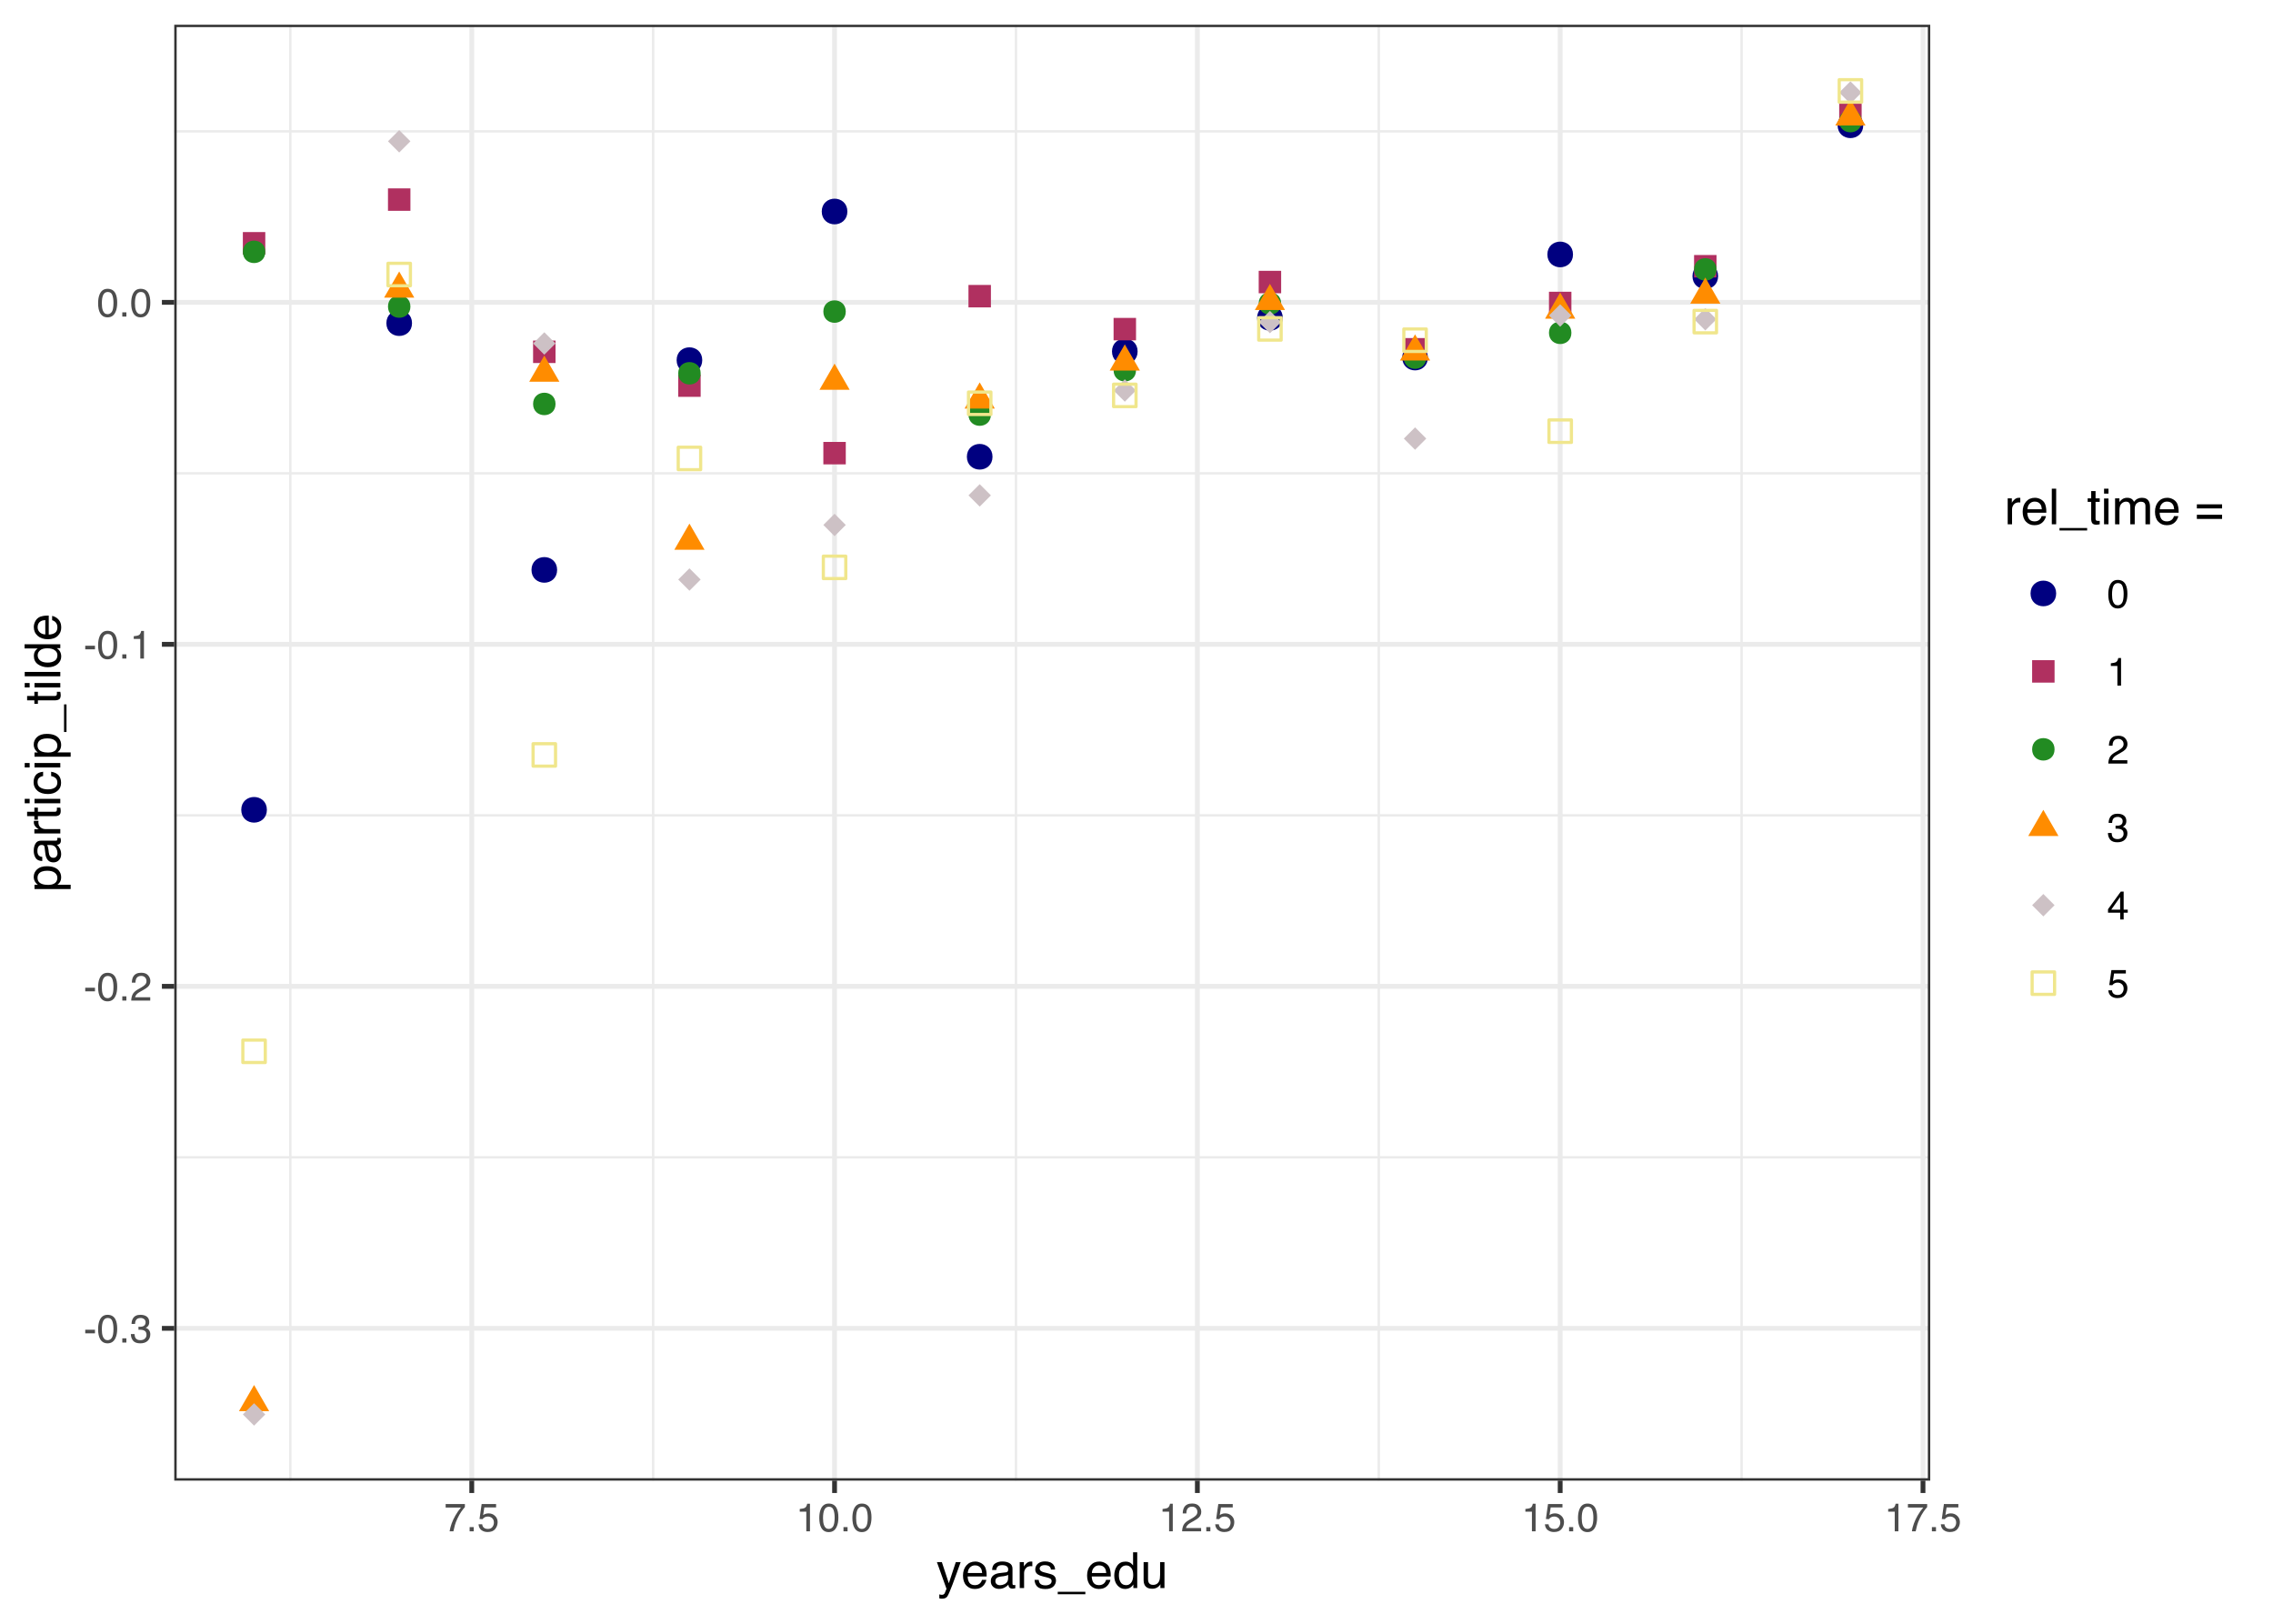<?xml version="1.0" encoding="UTF-8"?>
<svg xmlns="http://www.w3.org/2000/svg" xmlns:xlink="http://www.w3.org/1999/xlink" width="504" height="360" viewBox="0 0 504 360">
<defs>
<g>
<g id="glyph-0-0">
<path d="M 0.359 -2.844 L 2.516 -2.844 L 2.516 -2.047 L 0.359 -2.047 Z M 0.359 -2.844 "/>
</g>
<g id="glyph-0-1">
<path d="M 2.375 -6.156 C 3.176 -6.156 3.754 -5.828 4.109 -5.172 C 4.379 -4.66 4.516 -3.961 4.516 -3.078 C 4.516 -2.242 4.391 -1.555 4.141 -1.016 C 3.785 -0.223 3.195 0.172 2.375 0.172 C 1.633 0.172 1.082 -0.148 0.719 -0.797 C 0.426 -1.328 0.281 -2.047 0.281 -2.953 C 0.281 -3.648 0.367 -4.25 0.547 -4.75 C 0.879 -5.688 1.488 -6.156 2.375 -6.156 Z M 2.375 -0.531 C 2.77 -0.531 3.086 -0.707 3.328 -1.062 C 3.566 -1.426 3.688 -2.086 3.688 -3.047 C 3.688 -3.754 3.598 -4.332 3.422 -4.781 C 3.254 -5.227 2.922 -5.453 2.422 -5.453 C 1.973 -5.453 1.641 -5.238 1.422 -4.812 C 1.211 -4.383 1.109 -3.754 1.109 -2.922 C 1.109 -2.297 1.176 -1.789 1.312 -1.406 C 1.52 -0.82 1.875 -0.531 2.375 -0.531 Z M 2.375 -0.531 "/>
</g>
<g id="glyph-0-2">
<path d="M 0.75 -0.938 L 1.656 -0.938 L 1.656 0 L 0.75 0 Z M 0.75 -0.938 "/>
</g>
<g id="glyph-0-3">
<path d="M 2.281 0.172 C 1.551 0.172 1.02 -0.023 0.688 -0.422 C 0.363 -0.828 0.203 -1.316 0.203 -1.891 L 1.016 -1.891 C 1.047 -1.492 1.117 -1.203 1.234 -1.016 C 1.441 -0.691 1.805 -0.531 2.328 -0.531 C 2.734 -0.531 3.055 -0.641 3.297 -0.859 C 3.547 -1.078 3.672 -1.359 3.672 -1.703 C 3.672 -2.129 3.539 -2.426 3.281 -2.594 C 3.031 -2.758 2.672 -2.844 2.203 -2.844 C 2.148 -2.844 2.098 -2.844 2.047 -2.844 C 1.992 -2.844 1.941 -2.844 1.891 -2.844 L 1.891 -3.516 C 1.973 -3.516 2.039 -3.508 2.094 -3.5 C 2.145 -3.5 2.203 -3.5 2.266 -3.5 C 2.555 -3.5 2.797 -3.547 2.984 -3.641 C 3.305 -3.797 3.469 -4.082 3.469 -4.5 C 3.469 -4.801 3.359 -5.035 3.141 -5.203 C 2.922 -5.367 2.672 -5.453 2.391 -5.453 C 1.867 -5.453 1.508 -5.281 1.312 -4.938 C 1.207 -4.75 1.145 -4.477 1.125 -4.125 L 0.359 -4.125 C 0.359 -4.582 0.453 -4.973 0.641 -5.297 C 0.953 -5.867 1.504 -6.156 2.297 -6.156 C 2.93 -6.156 3.422 -6.016 3.766 -5.734 C 4.109 -5.461 4.281 -5.062 4.281 -4.531 C 4.281 -4.145 4.176 -3.836 3.969 -3.609 C 3.844 -3.461 3.68 -3.348 3.484 -3.266 C 3.805 -3.172 4.055 -3 4.234 -2.75 C 4.422 -2.5 4.516 -2.191 4.516 -1.828 C 4.516 -1.234 4.316 -0.75 3.922 -0.375 C 3.535 -0.008 2.988 0.172 2.281 0.172 Z M 2.281 0.172 "/>
</g>
<g id="glyph-0-4">
<path d="M 0.281 0 C 0.301 -0.531 0.406 -0.988 0.594 -1.375 C 0.789 -1.77 1.164 -2.129 1.719 -2.453 L 2.547 -2.922 C 2.91 -3.141 3.164 -3.328 3.312 -3.484 C 3.551 -3.711 3.672 -3.984 3.672 -4.297 C 3.672 -4.648 3.562 -4.93 3.344 -5.141 C 3.133 -5.359 2.848 -5.469 2.484 -5.469 C 1.961 -5.469 1.598 -5.266 1.391 -4.859 C 1.285 -4.648 1.227 -4.352 1.219 -3.969 L 0.422 -3.969 C 0.43 -4.5 0.531 -4.938 0.719 -5.281 C 1.051 -5.875 1.645 -6.172 2.5 -6.172 C 3.195 -6.172 3.707 -5.977 4.031 -5.594 C 4.363 -5.219 4.531 -4.797 4.531 -4.328 C 4.531 -3.836 4.352 -3.414 4 -3.062 C 3.801 -2.863 3.441 -2.617 2.922 -2.328 L 2.344 -2 C 2.062 -1.844 1.836 -1.695 1.672 -1.562 C 1.391 -1.312 1.211 -1.035 1.141 -0.734 L 4.5 -0.734 L 4.5 0 Z M 0.281 0 "/>
</g>
<g id="glyph-0-5">
<path d="M 0.844 -4.359 L 0.844 -4.953 C 1.395 -5.004 1.781 -5.094 2 -5.219 C 2.227 -5.344 2.395 -5.645 2.5 -6.125 L 3.109 -6.125 L 3.109 0 L 2.297 0 L 2.297 -4.359 Z M 0.844 -4.359 "/>
</g>
<g id="glyph-0-6">
<path d="M 4.594 -6.047 L 4.594 -5.375 C 4.395 -5.176 4.129 -4.836 3.797 -4.359 C 3.473 -3.891 3.188 -3.379 2.938 -2.828 C 2.688 -2.297 2.5 -1.812 2.375 -1.375 C 2.289 -1.082 2.18 -0.625 2.047 0 L 1.203 0 C 1.391 -1.176 1.816 -2.344 2.484 -3.5 C 2.879 -4.188 3.289 -4.773 3.719 -5.266 L 0.328 -5.266 L 0.328 -6.047 Z M 4.594 -6.047 "/>
</g>
<g id="glyph-0-7">
<path d="M 1.094 -1.562 C 1.133 -1.125 1.336 -0.82 1.703 -0.656 C 1.879 -0.57 2.094 -0.531 2.344 -0.531 C 2.801 -0.531 3.141 -0.676 3.359 -0.969 C 3.578 -1.258 3.688 -1.582 3.688 -1.938 C 3.688 -2.363 3.555 -2.691 3.297 -2.922 C 3.035 -3.16 2.719 -3.281 2.344 -3.281 C 2.082 -3.281 1.852 -3.227 1.656 -3.125 C 1.469 -3.02 1.305 -2.879 1.172 -2.703 L 0.5 -2.734 L 0.969 -6.047 L 4.172 -6.047 L 4.172 -5.297 L 1.562 -5.297 L 1.297 -3.594 C 1.43 -3.695 1.566 -3.773 1.703 -3.828 C 1.93 -3.93 2.195 -3.984 2.5 -3.984 C 3.062 -3.984 3.535 -3.801 3.922 -3.438 C 4.316 -3.07 4.516 -2.609 4.516 -2.047 C 4.516 -1.461 4.332 -0.945 3.969 -0.5 C 3.613 -0.062 3.047 0.156 2.266 0.156 C 1.754 0.156 1.305 0.012 0.922 -0.266 C 0.547 -0.547 0.332 -0.977 0.281 -1.562 Z M 1.094 -1.562 "/>
</g>
<g id="glyph-0-8">
<path d="M 2.906 -2.172 L 2.906 -4.969 L 0.938 -2.172 Z M 2.922 0 L 2.922 -1.5 L 0.219 -1.5 L 0.219 -2.266 L 3.047 -6.172 L 3.688 -6.172 L 3.688 -2.172 L 4.594 -2.172 L 4.594 -1.5 L 3.688 -1.5 L 3.688 0 Z M 2.922 0 "/>
</g>
<g id="glyph-1-0">
<path d="M 4.297 -5.75 L 5.375 -5.75 C 5.238 -5.383 4.938 -4.547 4.469 -3.234 C 4.113 -2.242 3.816 -1.438 3.578 -0.812 C 3.023 0.652 2.633 1.551 2.406 1.875 C 2.176 2.195 1.781 2.359 1.219 2.359 C 1.082 2.359 0.977 2.352 0.906 2.344 C 0.832 2.332 0.742 2.312 0.641 2.281 L 0.641 1.406 C 0.805 1.445 0.926 1.473 1 1.484 C 1.07 1.492 1.141 1.5 1.203 1.5 C 1.379 1.5 1.508 1.469 1.594 1.406 C 1.676 1.352 1.75 1.285 1.812 1.203 C 1.82 1.172 1.883 1.02 2 0.75 C 2.113 0.488 2.191 0.297 2.234 0.172 L 0.109 -5.75 L 1.203 -5.75 L 2.75 -1.062 Z M 2.75 -5.891 Z M 2.75 -5.891 "/>
</g>
<g id="glyph-1-1">
<path d="M 3.109 -5.875 C 3.516 -5.875 3.906 -5.781 4.281 -5.594 C 4.664 -5.406 4.961 -5.156 5.172 -4.844 C 5.359 -4.562 5.484 -4.223 5.547 -3.828 C 5.609 -3.566 5.641 -3.145 5.641 -2.562 L 1.422 -2.562 C 1.441 -1.977 1.578 -1.508 1.828 -1.156 C 2.086 -0.812 2.488 -0.641 3.031 -0.641 C 3.539 -0.641 3.945 -0.805 4.25 -1.141 C 4.414 -1.328 4.535 -1.551 4.609 -1.812 L 5.562 -1.812 C 5.531 -1.594 5.441 -1.352 5.297 -1.094 C 5.16 -0.832 5.004 -0.625 4.828 -0.469 C 4.535 -0.176 4.176 0.02 3.75 0.125 C 3.508 0.176 3.242 0.203 2.953 0.203 C 2.234 0.203 1.625 -0.055 1.125 -0.578 C 0.633 -1.098 0.391 -1.828 0.391 -2.766 C 0.391 -3.691 0.641 -4.441 1.141 -5.016 C 1.641 -5.586 2.297 -5.875 3.109 -5.875 Z M 4.641 -3.328 C 4.609 -3.754 4.52 -4.094 4.375 -4.344 C 4.102 -4.801 3.66 -5.031 3.047 -5.031 C 2.598 -5.031 2.223 -4.867 1.922 -4.547 C 1.629 -4.234 1.473 -3.828 1.453 -3.328 Z M 3.016 -5.891 Z M 3.016 -5.891 "/>
</g>
<g id="glyph-1-2">
<path d="M 1.453 -1.531 C 1.453 -1.25 1.551 -1.023 1.75 -0.859 C 1.957 -0.703 2.203 -0.625 2.484 -0.625 C 2.816 -0.625 3.145 -0.703 3.469 -0.859 C 4.008 -1.117 4.281 -1.551 4.281 -2.156 L 4.281 -2.922 C 4.156 -2.848 4 -2.785 3.812 -2.734 C 3.633 -2.691 3.453 -2.656 3.266 -2.625 L 2.688 -2.562 C 2.332 -2.508 2.066 -2.438 1.891 -2.344 C 1.598 -2.164 1.453 -1.895 1.453 -1.531 Z M 3.797 -3.484 C 4.016 -3.516 4.16 -3.609 4.234 -3.766 C 4.273 -3.848 4.297 -3.973 4.297 -4.141 C 4.297 -4.461 4.176 -4.695 3.938 -4.844 C 3.707 -5 3.375 -5.078 2.938 -5.078 C 2.438 -5.078 2.082 -4.941 1.875 -4.672 C 1.75 -4.516 1.672 -4.289 1.641 -4 L 0.734 -4 C 0.754 -4.707 0.984 -5.195 1.422 -5.469 C 1.867 -5.75 2.383 -5.891 2.969 -5.891 C 3.645 -5.891 4.191 -5.758 4.609 -5.5 C 5.035 -5.25 5.25 -4.848 5.25 -4.297 L 5.25 -0.984 C 5.25 -0.891 5.266 -0.812 5.297 -0.75 C 5.336 -0.688 5.426 -0.656 5.562 -0.656 C 5.602 -0.656 5.648 -0.656 5.703 -0.656 C 5.766 -0.664 5.82 -0.676 5.875 -0.688 L 5.875 0.031 C 5.727 0.07 5.613 0.098 5.531 0.109 C 5.457 0.117 5.352 0.125 5.219 0.125 C 4.883 0.125 4.641 0.004 4.484 -0.234 C 4.41 -0.359 4.359 -0.535 4.328 -0.766 C 4.129 -0.504 3.844 -0.281 3.469 -0.094 C 3.102 0.09 2.695 0.188 2.25 0.188 C 1.719 0.188 1.281 0.023 0.938 -0.297 C 0.602 -0.617 0.438 -1.023 0.438 -1.516 C 0.438 -2.047 0.602 -2.457 0.938 -2.75 C 1.27 -3.039 1.707 -3.223 2.25 -3.297 Z M 2.984 -5.891 Z M 2.984 -5.891 "/>
</g>
<g id="glyph-1-3">
<path d="M 0.734 -5.75 L 1.656 -5.75 L 1.656 -4.766 C 1.727 -4.953 1.91 -5.18 2.203 -5.453 C 2.492 -5.734 2.832 -5.875 3.219 -5.875 C 3.238 -5.875 3.27 -5.875 3.312 -5.875 C 3.352 -5.875 3.426 -5.867 3.531 -5.859 L 3.531 -4.828 C 3.477 -4.836 3.426 -4.844 3.375 -4.844 C 3.32 -4.852 3.27 -4.859 3.219 -4.859 C 2.727 -4.859 2.352 -4.703 2.094 -4.391 C 1.832 -4.078 1.703 -3.719 1.703 -3.312 L 1.703 0 L 0.734 0 Z M 0.734 -5.75 "/>
</g>
<g id="glyph-1-4">
<path d="M 1.281 -1.812 C 1.312 -1.488 1.395 -1.238 1.531 -1.062 C 1.77 -0.75 2.191 -0.594 2.797 -0.594 C 3.148 -0.594 3.461 -0.672 3.734 -0.828 C 4.004 -0.984 4.141 -1.223 4.141 -1.547 C 4.141 -1.797 4.031 -1.984 3.812 -2.109 C 3.676 -2.191 3.398 -2.285 2.984 -2.391 L 2.219 -2.578 C 1.727 -2.703 1.367 -2.836 1.141 -2.984 C 0.723 -3.254 0.516 -3.617 0.516 -4.078 C 0.516 -4.617 0.707 -5.055 1.094 -5.391 C 1.488 -5.734 2.02 -5.906 2.688 -5.906 C 3.551 -5.906 4.176 -5.648 4.562 -5.141 C 4.801 -4.816 4.914 -4.469 4.906 -4.094 L 4 -4.094 C 3.977 -4.312 3.898 -4.508 3.766 -4.688 C 3.547 -4.945 3.16 -5.078 2.609 -5.078 C 2.242 -5.078 1.969 -5.004 1.781 -4.859 C 1.594 -4.723 1.5 -4.539 1.5 -4.312 C 1.5 -4.062 1.625 -3.863 1.875 -3.719 C 2.008 -3.625 2.219 -3.539 2.5 -3.469 L 3.141 -3.312 C 3.836 -3.145 4.301 -2.984 4.531 -2.828 C 4.914 -2.578 5.109 -2.191 5.109 -1.672 C 5.109 -1.148 4.91 -0.703 4.516 -0.328 C 4.129 0.035 3.539 0.219 2.75 0.219 C 1.895 0.219 1.285 0.023 0.922 -0.359 C 0.566 -0.754 0.379 -1.238 0.359 -1.812 Z M 2.719 -5.891 Z M 2.719 -5.891 "/>
</g>
<g id="glyph-1-5">
<path d="M 0 1.375 L 0 0.828 L 6.125 0.828 L 6.125 1.375 Z M 0 1.375 "/>
</g>
<g id="glyph-1-6">
<path d="M 1.328 -2.812 C 1.328 -2.195 1.457 -1.68 1.719 -1.266 C 1.977 -0.848 2.395 -0.641 2.969 -0.641 C 3.414 -0.641 3.781 -0.832 4.062 -1.219 C 4.352 -1.602 4.5 -2.156 4.5 -2.875 C 4.5 -3.602 4.348 -4.141 4.047 -4.484 C 3.754 -4.836 3.391 -5.016 2.953 -5.016 C 2.473 -5.016 2.082 -4.828 1.781 -4.453 C 1.477 -4.078 1.328 -3.531 1.328 -2.812 Z M 2.781 -5.859 C 3.219 -5.859 3.586 -5.766 3.891 -5.578 C 4.055 -5.473 4.25 -5.285 4.469 -5.016 L 4.469 -7.922 L 5.391 -7.922 L 5.391 0 L 4.531 0 L 4.531 -0.797 C 4.301 -0.441 4.031 -0.188 3.719 -0.031 C 3.414 0.121 3.066 0.203 2.672 0.203 C 2.023 0.203 1.469 -0.062 1 -0.594 C 0.531 -1.133 0.297 -1.852 0.297 -2.75 C 0.297 -3.594 0.508 -4.32 0.938 -4.938 C 1.363 -5.551 1.977 -5.859 2.781 -5.859 Z M 2.781 -5.859 "/>
</g>
<g id="glyph-1-7">
<path d="M 1.672 -5.75 L 1.672 -1.938 C 1.672 -1.645 1.719 -1.406 1.812 -1.219 C 1.988 -0.875 2.312 -0.703 2.781 -0.703 C 3.445 -0.703 3.906 -1 4.156 -1.594 C 4.281 -1.914 4.344 -2.359 4.344 -2.922 L 4.344 -5.75 L 5.312 -5.75 L 5.312 0 L 4.406 0 L 4.422 -0.844 C 4.297 -0.625 4.141 -0.441 3.953 -0.297 C 3.578 0.004 3.129 0.156 2.609 0.156 C 1.785 0.156 1.223 -0.117 0.922 -0.672 C 0.766 -0.961 0.688 -1.352 0.688 -1.844 L 0.688 -5.75 Z M 3 -5.891 Z M 3 -5.891 "/>
</g>
<g id="glyph-1-8">
<path d="M 0.734 -7.891 L 1.703 -7.891 L 1.703 0 L 0.734 0 Z M 0.734 -7.891 "/>
</g>
<g id="glyph-1-9">
<path d="M 0.906 -7.359 L 1.875 -7.359 L 1.875 -5.75 L 2.797 -5.75 L 2.797 -4.969 L 1.875 -4.969 L 1.875 -1.203 C 1.875 -1.004 1.941 -0.875 2.078 -0.812 C 2.16 -0.77 2.285 -0.75 2.453 -0.75 C 2.504 -0.75 2.555 -0.75 2.609 -0.75 C 2.66 -0.75 2.723 -0.754 2.797 -0.766 L 2.797 0 C 2.68 0.031 2.562 0.051 2.438 0.062 C 2.32 0.082 2.195 0.094 2.062 0.094 C 1.613 0.094 1.305 -0.02 1.141 -0.25 C 0.984 -0.488 0.906 -0.789 0.906 -1.156 L 0.906 -4.969 L 0.125 -4.969 L 0.125 -5.75 L 0.906 -5.75 Z M 0.906 -7.359 "/>
</g>
<g id="glyph-1-10">
<path d="M 0.703 -5.719 L 1.688 -5.719 L 1.688 0 L 0.703 0 Z M 0.703 -7.891 L 1.688 -7.891 L 1.688 -6.797 L 0.703 -6.797 Z M 0.703 -7.891 "/>
</g>
<g id="glyph-1-11">
<path d="M 0.703 -5.75 L 1.672 -5.75 L 1.672 -4.938 C 1.898 -5.219 2.102 -5.422 2.281 -5.547 C 2.602 -5.766 2.969 -5.875 3.375 -5.875 C 3.832 -5.875 4.203 -5.766 4.484 -5.547 C 4.641 -5.41 4.781 -5.219 4.906 -4.969 C 5.125 -5.281 5.379 -5.508 5.672 -5.656 C 5.961 -5.801 6.285 -5.875 6.641 -5.875 C 7.41 -5.875 7.938 -5.598 8.219 -5.047 C 8.375 -4.742 8.453 -4.336 8.453 -3.828 L 8.453 0 L 7.438 0 L 7.438 -4 C 7.438 -4.383 7.344 -4.645 7.156 -4.781 C 6.969 -4.926 6.734 -5 6.453 -5 C 6.078 -5 5.75 -4.867 5.469 -4.609 C 5.195 -4.359 5.062 -3.938 5.062 -3.344 L 5.062 0 L 4.078 0 L 4.078 -3.75 C 4.078 -4.145 4.031 -4.43 3.938 -4.609 C 3.789 -4.879 3.52 -5.016 3.125 -5.016 C 2.758 -5.016 2.426 -4.867 2.125 -4.578 C 1.82 -4.297 1.672 -3.785 1.672 -3.047 L 1.672 0 L 0.703 0 Z M 0.703 -5.75 "/>
</g>
<g id="glyph-1-12">
</g>
<g id="glyph-1-13">
<path d="M 6.094 -4.422 L 6.094 -3.516 L 0.5 -3.516 L 0.5 -4.422 Z M 6.094 -2.109 L 6.094 -1.188 L 0.5 -1.188 L 0.5 -2.109 Z M 6.094 -2.109 "/>
</g>
<g id="glyph-2-0">
<path d="M -0.656 -3.141 C -0.656 -3.586 -0.844 -3.957 -1.219 -4.25 C -1.594 -4.551 -2.156 -4.703 -2.906 -4.703 C -3.363 -4.703 -3.758 -4.641 -4.094 -4.516 C -4.727 -4.266 -5.047 -3.805 -5.047 -3.141 C -5.047 -2.461 -4.711 -2.004 -4.047 -1.766 C -3.68 -1.629 -3.223 -1.562 -2.672 -1.562 C -2.234 -1.562 -1.859 -1.629 -1.547 -1.766 C -0.953 -2.016 -0.656 -2.473 -0.656 -3.141 Z M -5.719 -0.641 L -5.719 -1.578 L -4.969 -1.578 C -5.227 -1.766 -5.426 -1.973 -5.562 -2.203 C -5.781 -2.535 -5.891 -2.922 -5.891 -3.359 C -5.891 -4.004 -5.641 -4.555 -5.141 -5.016 C -4.641 -5.473 -3.926 -5.703 -3 -5.703 C -1.75 -5.703 -0.852 -5.375 -0.312 -4.719 C 0.02 -4.301 0.188 -3.816 0.188 -3.266 C 0.188 -2.828 0.09 -2.461 -0.094 -2.172 C -0.195 -2.004 -0.379 -1.812 -0.641 -1.594 L 2.297 -1.594 L 2.297 -0.641 Z M -5.719 -0.641 "/>
</g>
<g id="glyph-2-1">
<path d="M -1.531 -1.453 C -1.25 -1.453 -1.023 -1.551 -0.859 -1.75 C -0.703 -1.957 -0.625 -2.203 -0.625 -2.484 C -0.625 -2.816 -0.703 -3.145 -0.859 -3.469 C -1.117 -4.008 -1.551 -4.281 -2.156 -4.281 L -2.922 -4.281 C -2.848 -4.156 -2.785 -4 -2.734 -3.812 C -2.691 -3.633 -2.656 -3.453 -2.625 -3.266 L -2.562 -2.688 C -2.508 -2.332 -2.438 -2.066 -2.344 -1.891 C -2.164 -1.598 -1.895 -1.453 -1.531 -1.453 Z M -3.484 -3.797 C -3.516 -4.016 -3.609 -4.16 -3.766 -4.234 C -3.848 -4.273 -3.973 -4.297 -4.141 -4.297 C -4.461 -4.297 -4.695 -4.176 -4.844 -3.938 C -5 -3.707 -5.078 -3.375 -5.078 -2.938 C -5.078 -2.438 -4.941 -2.082 -4.672 -1.875 C -4.516 -1.75 -4.289 -1.672 -4 -1.641 L -4 -0.734 C -4.707 -0.754 -5.195 -0.984 -5.469 -1.422 C -5.75 -1.867 -5.891 -2.383 -5.891 -2.969 C -5.891 -3.645 -5.758 -4.191 -5.5 -4.609 C -5.25 -5.035 -4.848 -5.25 -4.297 -5.25 L -0.984 -5.25 C -0.891 -5.25 -0.812 -5.266 -0.75 -5.297 C -0.688 -5.336 -0.656 -5.426 -0.656 -5.562 C -0.656 -5.602 -0.656 -5.648 -0.656 -5.703 C -0.664 -5.766 -0.676 -5.82 -0.688 -5.875 L 0.031 -5.875 C 0.07 -5.727 0.098 -5.613 0.109 -5.531 C 0.117 -5.457 0.125 -5.352 0.125 -5.219 C 0.125 -4.883 0.004 -4.641 -0.234 -4.484 C -0.359 -4.41 -0.535 -4.359 -0.766 -4.328 C -0.504 -4.129 -0.281 -3.844 -0.094 -3.469 C 0.09 -3.102 0.188 -2.695 0.188 -2.25 C 0.188 -1.719 0.023 -1.281 -0.297 -0.938 C -0.617 -0.602 -1.023 -0.438 -1.516 -0.438 C -2.047 -0.438 -2.457 -0.602 -2.75 -0.938 C -3.039 -1.27 -3.223 -1.707 -3.297 -2.25 Z M -5.891 -2.984 Z M -5.891 -2.984 "/>
</g>
<g id="glyph-2-2">
<path d="M -5.75 -0.734 L -5.75 -1.656 L -4.766 -1.656 C -4.953 -1.727 -5.18 -1.91 -5.453 -2.203 C -5.734 -2.492 -5.875 -2.832 -5.875 -3.219 C -5.875 -3.238 -5.875 -3.27 -5.875 -3.312 C -5.875 -3.352 -5.867 -3.426 -5.859 -3.531 L -4.828 -3.531 C -4.836 -3.477 -4.844 -3.426 -4.844 -3.375 C -4.852 -3.32 -4.859 -3.27 -4.859 -3.219 C -4.859 -2.727 -4.703 -2.352 -4.391 -2.094 C -4.078 -1.832 -3.719 -1.703 -3.312 -1.703 L 0 -1.703 L 0 -0.734 Z M -5.75 -0.734 "/>
</g>
<g id="glyph-2-3">
<path d="M -7.359 -0.906 L -7.359 -1.875 L -5.75 -1.875 L -5.75 -2.797 L -4.969 -2.797 L -4.969 -1.875 L -1.203 -1.875 C -1.004 -1.875 -0.875 -1.941 -0.812 -2.078 C -0.77 -2.16 -0.75 -2.285 -0.75 -2.453 C -0.75 -2.504 -0.75 -2.555 -0.75 -2.609 C -0.75 -2.66 -0.754 -2.723 -0.766 -2.797 L 0 -2.797 C 0.031 -2.68 0.051 -2.562 0.062 -2.438 C 0.082 -2.32 0.094 -2.195 0.094 -2.062 C 0.094 -1.613 -0.02 -1.305 -0.25 -1.141 C -0.488 -0.984 -0.789 -0.906 -1.156 -0.906 L -4.969 -0.906 L -4.969 -0.125 L -5.75 -0.125 L -5.75 -0.906 Z M -7.359 -0.906 "/>
</g>
<g id="glyph-2-4">
<path d="M -5.719 -0.703 L -5.719 -1.688 L 0 -1.688 L 0 -0.703 Z M -7.891 -0.703 L -7.891 -1.688 L -6.797 -1.688 L -6.797 -0.703 Z M -7.891 -0.703 "/>
</g>
<g id="glyph-2-5">
<path d="M -5.922 -2.922 C -5.922 -3.578 -5.758 -4.109 -5.438 -4.516 C -5.125 -4.922 -4.582 -5.164 -3.812 -5.25 L -3.812 -4.297 C -4.164 -4.242 -4.457 -4.113 -4.688 -3.906 C -4.926 -3.707 -5.047 -3.379 -5.047 -2.922 C -5.047 -2.305 -4.75 -1.867 -4.156 -1.609 C -3.758 -1.43 -3.273 -1.344 -2.703 -1.344 C -2.129 -1.344 -1.645 -1.461 -1.25 -1.703 C -0.852 -1.953 -0.656 -2.336 -0.656 -2.859 C -0.656 -3.266 -0.773 -3.582 -1.016 -3.812 C -1.266 -4.051 -1.602 -4.211 -2.031 -4.297 L -2.031 -5.25 C -1.27 -5.133 -0.711 -4.863 -0.359 -4.438 C -0.004 -4.008 0.172 -3.457 0.172 -2.781 C 0.172 -2.031 -0.102 -1.43 -0.656 -0.984 C -1.207 -0.535 -1.895 -0.312 -2.719 -0.312 C -3.727 -0.312 -4.516 -0.555 -5.078 -1.047 C -5.641 -1.535 -5.922 -2.16 -5.922 -2.922 Z M -5.891 -2.781 Z M -5.891 -2.781 "/>
</g>
<g id="glyph-2-6">
<path d="M 1.375 0 L 0.828 0 L 0.828 -6.125 L 1.375 -6.125 Z M 1.375 0 "/>
</g>
<g id="glyph-2-7">
<path d="M -7.891 -0.734 L -7.891 -1.703 L 0 -1.703 L 0 -0.734 Z M -7.891 -0.734 "/>
</g>
<g id="glyph-2-8">
<path d="M -2.812 -1.328 C -2.195 -1.328 -1.68 -1.457 -1.266 -1.719 C -0.848 -1.977 -0.641 -2.395 -0.641 -2.969 C -0.641 -3.414 -0.832 -3.781 -1.219 -4.062 C -1.602 -4.352 -2.156 -4.5 -2.875 -4.5 C -3.602 -4.5 -4.141 -4.348 -4.484 -4.047 C -4.836 -3.754 -5.016 -3.391 -5.016 -2.953 C -5.016 -2.473 -4.828 -2.082 -4.453 -1.781 C -4.078 -1.477 -3.531 -1.328 -2.812 -1.328 Z M -5.859 -2.781 C -5.859 -3.219 -5.766 -3.586 -5.578 -3.891 C -5.473 -4.055 -5.285 -4.25 -5.016 -4.469 L -7.922 -4.469 L -7.922 -5.391 L 0 -5.391 L 0 -4.531 L -0.797 -4.531 C -0.441 -4.301 -0.188 -4.031 -0.031 -3.719 C 0.121 -3.414 0.203 -3.066 0.203 -2.672 C 0.203 -2.023 -0.062 -1.469 -0.594 -1 C -1.133 -0.531 -1.852 -0.297 -2.75 -0.297 C -3.594 -0.297 -4.32 -0.508 -4.938 -0.938 C -5.551 -1.363 -5.859 -1.977 -5.859 -2.781 Z M -5.859 -2.781 "/>
</g>
<g id="glyph-2-9">
<path d="M -5.875 -3.109 C -5.875 -3.516 -5.781 -3.906 -5.594 -4.281 C -5.406 -4.664 -5.156 -4.961 -4.844 -5.172 C -4.562 -5.359 -4.223 -5.484 -3.828 -5.547 C -3.566 -5.609 -3.145 -5.641 -2.562 -5.641 L -2.562 -1.422 C -1.977 -1.441 -1.508 -1.578 -1.156 -1.828 C -0.812 -2.086 -0.641 -2.488 -0.641 -3.031 C -0.641 -3.539 -0.805 -3.945 -1.141 -4.25 C -1.328 -4.414 -1.551 -4.535 -1.812 -4.609 L -1.812 -5.562 C -1.594 -5.531 -1.352 -5.441 -1.094 -5.297 C -0.832 -5.16 -0.625 -5.004 -0.469 -4.828 C -0.176 -4.535 0.02 -4.176 0.125 -3.75 C 0.176 -3.508 0.203 -3.242 0.203 -2.953 C 0.203 -2.234 -0.055 -1.625 -0.578 -1.125 C -1.098 -0.633 -1.828 -0.391 -2.766 -0.391 C -3.691 -0.391 -4.441 -0.641 -5.016 -1.141 C -5.586 -1.641 -5.875 -2.297 -5.875 -3.109 Z M -3.328 -4.641 C -3.754 -4.609 -4.094 -4.52 -4.344 -4.375 C -4.801 -4.102 -5.031 -3.66 -5.031 -3.047 C -5.031 -2.598 -4.867 -2.223 -4.547 -1.922 C -4.234 -1.629 -3.828 -1.473 -3.328 -1.453 Z M -5.891 -3.016 Z M -5.891 -3.016 "/>
</g>
</g>
<clipPath id="clip-0">
<path clip-rule="nonzero" d="M 38.637 5.48 L 428 5.48 L 428 328.27 L 38.637 328.27 Z M 38.637 5.48 "/>
</clipPath>
<clipPath id="clip-1">
<path clip-rule="nonzero" d="M 38.637 256 L 428 256 L 428 257 L 38.637 257 Z M 38.637 256 "/>
</clipPath>
<clipPath id="clip-2">
<path clip-rule="nonzero" d="M 38.637 180 L 428 180 L 428 182 L 38.637 182 Z M 38.637 180 "/>
</clipPath>
<clipPath id="clip-3">
<path clip-rule="nonzero" d="M 38.637 104 L 428 104 L 428 106 L 38.637 106 Z M 38.637 104 "/>
</clipPath>
<clipPath id="clip-4">
<path clip-rule="nonzero" d="M 38.637 28 L 428 28 L 428 30 L 38.637 30 Z M 38.637 28 "/>
</clipPath>
<clipPath id="clip-5">
<path clip-rule="nonzero" d="M 64 5.48 L 65 5.48 L 65 328.27 L 64 328.27 Z M 64 5.48 "/>
</clipPath>
<clipPath id="clip-6">
<path clip-rule="nonzero" d="M 144 5.48 L 146 5.48 L 146 328.27 L 144 328.27 Z M 144 5.48 "/>
</clipPath>
<clipPath id="clip-7">
<path clip-rule="nonzero" d="M 225 5.48 L 226 5.48 L 226 328.27 L 225 328.27 Z M 225 5.48 "/>
</clipPath>
<clipPath id="clip-8">
<path clip-rule="nonzero" d="M 305 5.48 L 306 5.48 L 306 328.27 L 305 328.27 Z M 305 5.48 "/>
</clipPath>
<clipPath id="clip-9">
<path clip-rule="nonzero" d="M 385 5.48 L 387 5.48 L 387 328.27 L 385 328.27 Z M 385 5.48 "/>
</clipPath>
<clipPath id="clip-10">
<path clip-rule="nonzero" d="M 38.637 293 L 428 293 L 428 296 L 38.637 296 Z M 38.637 293 "/>
</clipPath>
<clipPath id="clip-11">
<path clip-rule="nonzero" d="M 38.637 218 L 428 218 L 428 220 L 38.637 220 Z M 38.637 218 "/>
</clipPath>
<clipPath id="clip-12">
<path clip-rule="nonzero" d="M 38.637 142 L 428 142 L 428 144 L 38.637 144 Z M 38.637 142 "/>
</clipPath>
<clipPath id="clip-13">
<path clip-rule="nonzero" d="M 38.637 66 L 428 66 L 428 68 L 38.637 68 Z M 38.637 66 "/>
</clipPath>
<clipPath id="clip-14">
<path clip-rule="nonzero" d="M 104 5.48 L 106 5.48 L 106 328.27 L 104 328.27 Z M 104 5.48 "/>
</clipPath>
<clipPath id="clip-15">
<path clip-rule="nonzero" d="M 184 5.48 L 186 5.48 L 186 328.27 L 184 328.27 Z M 184 5.48 "/>
</clipPath>
<clipPath id="clip-16">
<path clip-rule="nonzero" d="M 264 5.48 L 267 5.48 L 267 328.27 L 264 328.27 Z M 264 5.48 "/>
</clipPath>
<clipPath id="clip-17">
<path clip-rule="nonzero" d="M 345 5.48 L 347 5.48 L 347 328.27 L 345 328.27 Z M 345 5.48 "/>
</clipPath>
<clipPath id="clip-18">
<path clip-rule="nonzero" d="M 425 5.48 L 427 5.48 L 427 328.27 L 425 328.27 Z M 425 5.48 "/>
</clipPath>
<clipPath id="clip-19">
<path clip-rule="nonzero" d="M 38.637 5.48 L 428 5.48 L 428 328.27 L 38.637 328.27 Z M 38.637 5.48 "/>
</clipPath>
</defs>
<rect x="-50.4" y="-36" width="604.8" height="432" fill="rgb(100%, 100%, 100%)" fill-opacity="1"/>
<rect x="-50.4" y="-36" width="604.8" height="432" fill="rgb(100%, 100%, 100%)" fill-opacity="1"/>
<path fill="none" stroke-width="1.067" stroke-linecap="round" stroke-linejoin="round" stroke="rgb(100%, 100%, 100%)" stroke-opacity="1" stroke-miterlimit="10" d="M 0 360 L 504 360 L 504 0 L 0 0 Z M 0 360 "/>
<g clip-path="url(#clip-0)">
<path fill-rule="nonzero" fill="rgb(100%, 100%, 100%)" fill-opacity="1" d="M 38.637 328.266 L 428 328.266 L 428 5.477 L 38.637 5.477 Z M 38.637 328.266 "/>
</g>
<g clip-path="url(#clip-1)">
<path fill="none" stroke-width="0.533" stroke-linecap="butt" stroke-linejoin="round" stroke="rgb(92.157%, 92.157%, 92.157%)" stroke-opacity="1" stroke-miterlimit="10" d="M 38.637 256.59 L 428 256.59 "/>
</g>
<g clip-path="url(#clip-2)">
<path fill="none" stroke-width="0.533" stroke-linecap="butt" stroke-linejoin="round" stroke="rgb(92.157%, 92.157%, 92.157%)" stroke-opacity="1" stroke-miterlimit="10" d="M 38.637 180.766 L 428 180.766 "/>
</g>
<g clip-path="url(#clip-3)">
<path fill="none" stroke-width="0.533" stroke-linecap="butt" stroke-linejoin="round" stroke="rgb(92.157%, 92.157%, 92.157%)" stroke-opacity="1" stroke-miterlimit="10" d="M 38.637 104.945 L 428 104.945 "/>
</g>
<g clip-path="url(#clip-4)">
<path fill="none" stroke-width="0.533" stroke-linecap="butt" stroke-linejoin="round" stroke="rgb(92.157%, 92.157%, 92.157%)" stroke-opacity="1" stroke-miterlimit="10" d="M 38.637 29.121 L 428 29.121 "/>
</g>
<g clip-path="url(#clip-5)">
<path fill="none" stroke-width="0.533" stroke-linecap="butt" stroke-linejoin="round" stroke="rgb(92.157%, 92.157%, 92.157%)" stroke-opacity="1" stroke-miterlimit="10" d="M 64.379 328.266 L 64.379 5.48 "/>
</g>
<g clip-path="url(#clip-6)">
<path fill="none" stroke-width="0.533" stroke-linecap="butt" stroke-linejoin="round" stroke="rgb(92.157%, 92.157%, 92.157%)" stroke-opacity="1" stroke-miterlimit="10" d="M 144.828 328.266 L 144.828 5.48 "/>
</g>
<g clip-path="url(#clip-7)">
<path fill="none" stroke-width="0.533" stroke-linecap="butt" stroke-linejoin="round" stroke="rgb(92.157%, 92.157%, 92.157%)" stroke-opacity="1" stroke-miterlimit="10" d="M 225.273 328.266 L 225.273 5.48 "/>
</g>
<g clip-path="url(#clip-8)">
<path fill="none" stroke-width="0.533" stroke-linecap="butt" stroke-linejoin="round" stroke="rgb(92.157%, 92.157%, 92.157%)" stroke-opacity="1" stroke-miterlimit="10" d="M 305.719 328.266 L 305.719 5.48 "/>
</g>
<g clip-path="url(#clip-9)">
<path fill="none" stroke-width="0.533" stroke-linecap="butt" stroke-linejoin="round" stroke="rgb(92.157%, 92.157%, 92.157%)" stroke-opacity="1" stroke-miterlimit="10" d="M 386.168 328.266 L 386.168 5.48 "/>
</g>
<g clip-path="url(#clip-10)">
<path fill="none" stroke-width="1.067" stroke-linecap="butt" stroke-linejoin="round" stroke="rgb(92.157%, 92.157%, 92.157%)" stroke-opacity="1" stroke-miterlimit="10" d="M 38.637 294.504 L 428 294.504 "/>
</g>
<g clip-path="url(#clip-11)">
<path fill="none" stroke-width="1.067" stroke-linecap="butt" stroke-linejoin="round" stroke="rgb(92.157%, 92.157%, 92.157%)" stroke-opacity="1" stroke-miterlimit="10" d="M 38.637 218.68 L 428 218.68 "/>
</g>
<g clip-path="url(#clip-12)">
<path fill="none" stroke-width="1.067" stroke-linecap="butt" stroke-linejoin="round" stroke="rgb(92.157%, 92.157%, 92.157%)" stroke-opacity="1" stroke-miterlimit="10" d="M 38.637 142.855 L 428 142.855 "/>
</g>
<g clip-path="url(#clip-13)">
<path fill="none" stroke-width="1.067" stroke-linecap="butt" stroke-linejoin="round" stroke="rgb(92.157%, 92.157%, 92.157%)" stroke-opacity="1" stroke-miterlimit="10" d="M 38.637 67.031 L 428 67.031 "/>
</g>
<g clip-path="url(#clip-14)">
<path fill="none" stroke-width="1.067" stroke-linecap="butt" stroke-linejoin="round" stroke="rgb(92.157%, 92.157%, 92.157%)" stroke-opacity="1" stroke-miterlimit="10" d="M 104.605 328.266 L 104.605 5.48 "/>
</g>
<g clip-path="url(#clip-15)">
<path fill="none" stroke-width="1.067" stroke-linecap="butt" stroke-linejoin="round" stroke="rgb(92.157%, 92.157%, 92.157%)" stroke-opacity="1" stroke-miterlimit="10" d="M 185.051 328.266 L 185.051 5.48 "/>
</g>
<g clip-path="url(#clip-16)">
<path fill="none" stroke-width="1.067" stroke-linecap="butt" stroke-linejoin="round" stroke="rgb(92.157%, 92.157%, 92.157%)" stroke-opacity="1" stroke-miterlimit="10" d="M 265.496 328.266 L 265.496 5.48 "/>
</g>
<g clip-path="url(#clip-17)">
<path fill="none" stroke-width="1.067" stroke-linecap="butt" stroke-linejoin="round" stroke="rgb(92.157%, 92.157%, 92.157%)" stroke-opacity="1" stroke-miterlimit="10" d="M 345.945 328.266 L 345.945 5.48 "/>
</g>
<g clip-path="url(#clip-18)">
<path fill="none" stroke-width="1.067" stroke-linecap="butt" stroke-linejoin="round" stroke="rgb(92.157%, 92.157%, 92.157%)" stroke-opacity="1" stroke-miterlimit="10" d="M 426.391 328.266 L 426.391 5.48 "/>
</g>
<path fill-rule="nonzero" fill="rgb(0%, 0%, 50.196%)" fill-opacity="1" stroke-width="0.709" stroke-linecap="round" stroke-linejoin="round" stroke="rgb(0%, 0%, 50.196%)" stroke-opacity="1" stroke-miterlimit="10" d="M 58.824 179.543 C 58.824 182.859 53.848 182.859 53.848 179.543 C 53.848 176.227 58.824 176.227 58.824 179.543 "/>
<path fill-rule="nonzero" fill="rgb(0%, 0%, 50.196%)" fill-opacity="1" stroke-width="0.709" stroke-linecap="round" stroke-linejoin="round" stroke="rgb(0%, 0%, 50.196%)" stroke-opacity="1" stroke-miterlimit="10" d="M 91.004 71.641 C 91.004 74.961 86.027 74.961 86.027 71.641 C 86.027 68.324 91.004 68.324 91.004 71.641 "/>
<path fill-rule="nonzero" fill="rgb(0%, 0%, 50.196%)" fill-opacity="1" stroke-width="0.709" stroke-linecap="round" stroke-linejoin="round" stroke="rgb(0%, 0%, 50.196%)" stroke-opacity="1" stroke-miterlimit="10" d="M 123.18 126.352 C 123.18 129.668 118.203 129.668 118.203 126.352 C 118.203 123.035 123.18 123.035 123.18 126.352 "/>
<path fill-rule="nonzero" fill="rgb(0%, 0%, 50.196%)" fill-opacity="1" stroke-width="0.709" stroke-linecap="round" stroke-linejoin="round" stroke="rgb(0%, 0%, 50.196%)" stroke-opacity="1" stroke-miterlimit="10" d="M 155.359 79.848 C 155.359 83.164 150.383 83.164 150.383 79.848 C 150.383 76.531 155.359 76.531 155.359 79.848 "/>
<path fill-rule="nonzero" fill="rgb(0%, 0%, 50.196%)" fill-opacity="1" stroke-width="0.709" stroke-linecap="round" stroke-linejoin="round" stroke="rgb(0%, 0%, 50.196%)" stroke-opacity="1" stroke-miterlimit="10" d="M 187.539 46.895 C 187.539 50.211 182.562 50.211 182.562 46.895 C 182.562 43.574 187.539 43.574 187.539 46.895 "/>
<path fill-rule="nonzero" fill="rgb(0%, 0%, 50.196%)" fill-opacity="1" stroke-width="0.709" stroke-linecap="round" stroke-linejoin="round" stroke="rgb(0%, 0%, 50.196%)" stroke-opacity="1" stroke-miterlimit="10" d="M 219.719 101.266 C 219.719 104.586 214.742 104.586 214.742 101.266 C 214.742 97.949 219.719 97.949 219.719 101.266 "/>
<path fill-rule="nonzero" fill="rgb(0%, 0%, 50.196%)" fill-opacity="1" stroke-width="0.709" stroke-linecap="round" stroke-linejoin="round" stroke="rgb(0%, 0%, 50.196%)" stroke-opacity="1" stroke-miterlimit="10" d="M 251.895 77.918 C 251.895 81.238 246.918 81.238 246.918 77.918 C 246.918 74.602 251.895 74.602 251.895 77.918 "/>
<path fill-rule="nonzero" fill="rgb(0%, 0%, 50.196%)" fill-opacity="1" stroke-width="0.709" stroke-linecap="round" stroke-linejoin="round" stroke="rgb(0%, 0%, 50.196%)" stroke-opacity="1" stroke-miterlimit="10" d="M 284.074 70.469 C 284.074 73.785 279.098 73.785 279.098 70.469 C 279.098 67.148 284.074 67.148 284.074 70.469 "/>
<path fill-rule="nonzero" fill="rgb(0%, 0%, 50.196%)" fill-opacity="1" stroke-width="0.709" stroke-linecap="round" stroke-linejoin="round" stroke="rgb(0%, 0%, 50.196%)" stroke-opacity="1" stroke-miterlimit="10" d="M 316.254 79.273 C 316.254 82.59 311.277 82.59 311.277 79.273 C 311.277 75.957 316.254 75.957 316.254 79.273 "/>
<path fill-rule="nonzero" fill="rgb(0%, 0%, 50.196%)" fill-opacity="1" stroke-width="0.709" stroke-linecap="round" stroke-linejoin="round" stroke="rgb(0%, 0%, 50.196%)" stroke-opacity="1" stroke-miterlimit="10" d="M 348.434 56.414 C 348.434 59.734 343.457 59.734 343.457 56.414 C 343.457 53.098 348.434 53.098 348.434 56.414 "/>
<path fill-rule="nonzero" fill="rgb(0%, 0%, 50.196%)" fill-opacity="1" stroke-width="0.709" stroke-linecap="round" stroke-linejoin="round" stroke="rgb(0%, 0%, 50.196%)" stroke-opacity="1" stroke-miterlimit="10" d="M 380.609 61.234 C 380.609 64.551 375.633 64.551 375.633 61.234 C 375.633 57.914 380.609 57.914 380.609 61.234 "/>
<path fill-rule="nonzero" fill="rgb(0%, 0%, 50.196%)" fill-opacity="1" stroke-width="0.709" stroke-linecap="round" stroke-linejoin="round" stroke="rgb(0%, 0%, 50.196%)" stroke-opacity="1" stroke-miterlimit="10" d="M 412.789 27.777 C 412.789 31.094 407.812 31.094 407.812 27.777 C 407.812 24.457 412.789 24.457 412.789 27.777 "/>
<path fill-rule="nonzero" fill="rgb(69.02%, 18.824%, 37.647%)" fill-opacity="1" d="M 53.848 56.43 L 58.824 56.43 L 58.824 51.453 L 53.848 51.453 Z M 53.848 56.43 "/>
<path fill-rule="nonzero" fill="rgb(69.02%, 18.824%, 37.647%)" fill-opacity="1" d="M 86.027 46.742 L 91.004 46.742 L 91.004 41.766 L 86.027 41.766 Z M 86.027 46.742 "/>
<path fill-rule="nonzero" fill="rgb(69.02%, 18.824%, 37.647%)" fill-opacity="1" d="M 118.203 80.488 L 123.18 80.488 L 123.18 75.512 L 118.203 75.512 Z M 118.203 80.488 "/>
<path fill-rule="nonzero" fill="rgb(69.02%, 18.824%, 37.647%)" fill-opacity="1" d="M 150.383 87.984 L 155.359 87.984 L 155.359 83.008 L 150.383 83.008 Z M 150.383 87.984 "/>
<path fill-rule="nonzero" fill="rgb(69.02%, 18.824%, 37.647%)" fill-opacity="1" d="M 182.562 102.957 L 187.539 102.957 L 187.539 97.98 L 182.562 97.98 Z M 182.562 102.957 "/>
<path fill-rule="nonzero" fill="rgb(69.02%, 18.824%, 37.647%)" fill-opacity="1" d="M 214.742 68.152 L 219.719 68.152 L 219.719 63.176 L 214.742 63.176 Z M 214.742 68.152 "/>
<path fill-rule="nonzero" fill="rgb(69.02%, 18.824%, 37.647%)" fill-opacity="1" d="M 246.918 75.461 L 251.895 75.461 L 251.895 70.484 L 246.918 70.484 Z M 246.918 75.461 "/>
<path fill-rule="nonzero" fill="rgb(69.02%, 18.824%, 37.647%)" fill-opacity="1" d="M 279.098 65.02 L 284.074 65.02 L 284.074 60.043 L 279.098 60.043 Z M 279.098 65.02 "/>
<path fill-rule="nonzero" fill="rgb(69.02%, 18.824%, 37.647%)" fill-opacity="1" d="M 311.277 79.93 L 316.254 79.93 L 316.254 74.953 L 311.277 74.953 Z M 311.277 79.93 "/>
<path fill-rule="nonzero" fill="rgb(69.02%, 18.824%, 37.647%)" fill-opacity="1" d="M 343.457 69.66 L 348.434 69.66 L 348.434 64.684 L 343.457 64.684 Z M 343.457 69.66 "/>
<path fill-rule="nonzero" fill="rgb(69.02%, 18.824%, 37.647%)" fill-opacity="1" d="M 375.633 61.516 L 380.609 61.516 L 380.609 56.539 L 375.633 56.539 Z M 375.633 61.516 "/>
<path fill-rule="nonzero" fill="rgb(69.02%, 18.824%, 37.647%)" fill-opacity="1" d="M 407.812 27.973 L 412.789 27.973 L 412.789 22.996 L 407.812 22.996 Z M 407.812 27.973 "/>
<path fill-rule="nonzero" fill="rgb(13.333%, 54.51%, 13.333%)" fill-opacity="1" d="M 58.824 55.836 C 58.824 59.156 53.848 59.156 53.848 55.836 C 53.848 52.52 58.824 52.52 58.824 55.836 "/>
<path fill-rule="nonzero" fill="rgb(13.333%, 54.51%, 13.333%)" fill-opacity="1" d="M 91.004 67.969 C 91.004 71.285 86.027 71.285 86.027 67.969 C 86.027 64.652 91.004 64.652 91.004 67.969 "/>
<path fill-rule="nonzero" fill="rgb(13.333%, 54.51%, 13.333%)" fill-opacity="1" d="M 123.18 89.559 C 123.18 92.875 118.203 92.875 118.203 89.559 C 118.203 86.238 123.18 86.238 123.18 89.559 "/>
<path fill-rule="nonzero" fill="rgb(13.333%, 54.51%, 13.333%)" fill-opacity="1" d="M 155.359 82.762 C 155.359 86.082 150.383 86.082 150.383 82.762 C 150.383 79.445 155.359 79.445 155.359 82.762 "/>
<path fill-rule="nonzero" fill="rgb(13.333%, 54.51%, 13.333%)" fill-opacity="1" d="M 187.539 69.082 C 187.539 72.398 182.562 72.398 182.562 69.082 C 182.562 65.762 187.539 65.762 187.539 69.082 "/>
<path fill-rule="nonzero" fill="rgb(13.333%, 54.51%, 13.333%)" fill-opacity="1" d="M 219.719 91.926 C 219.719 95.242 214.742 95.242 214.742 91.926 C 214.742 88.609 219.719 88.609 219.719 91.926 "/>
<path fill-rule="nonzero" fill="rgb(13.333%, 54.51%, 13.333%)" fill-opacity="1" d="M 251.895 82.09 C 251.895 85.406 246.918 85.406 246.918 82.09 C 246.918 78.77 251.895 78.77 251.895 82.09 "/>
<path fill-rule="nonzero" fill="rgb(13.333%, 54.51%, 13.333%)" fill-opacity="1" d="M 284.074 67.285 C 284.074 70.605 279.098 70.605 279.098 67.285 C 279.098 63.969 284.074 63.969 284.074 67.285 "/>
<path fill-rule="nonzero" fill="rgb(13.333%, 54.51%, 13.333%)" fill-opacity="1" d="M 316.254 79.293 C 316.254 82.609 311.277 82.609 311.277 79.293 C 311.277 75.977 316.254 75.977 316.254 79.293 "/>
<path fill-rule="nonzero" fill="rgb(13.333%, 54.51%, 13.333%)" fill-opacity="1" d="M 348.434 73.789 C 348.434 77.109 343.457 77.109 343.457 73.789 C 343.457 70.473 348.434 70.473 348.434 73.789 "/>
<path fill-rule="nonzero" fill="rgb(13.333%, 54.51%, 13.333%)" fill-opacity="1" d="M 380.609 59.73 C 380.609 63.047 375.633 63.047 375.633 59.73 C 375.633 56.414 380.609 56.414 380.609 59.73 "/>
<path fill-rule="nonzero" fill="rgb(13.333%, 54.51%, 13.333%)" fill-opacity="1" d="M 412.789 26.852 C 412.789 30.172 407.812 30.172 407.812 26.852 C 407.812 23.535 412.789 23.535 412.789 26.852 "/>
<path fill-rule="nonzero" fill="rgb(100%, 54.902%, 0%)" fill-opacity="1" d="M 56.336 307.066 L 59.688 312.871 L 52.984 312.871 Z M 56.336 307.066 "/>
<path fill-rule="nonzero" fill="rgb(100%, 54.902%, 0%)" fill-opacity="1" d="M 88.516 60.188 L 91.867 65.992 L 85.164 65.992 Z M 88.516 60.188 "/>
<path fill-rule="nonzero" fill="rgb(100%, 54.902%, 0%)" fill-opacity="1" d="M 120.691 78.828 L 124.043 84.633 L 117.344 84.633 Z M 120.691 78.828 "/>
<path fill-rule="nonzero" fill="rgb(100%, 54.902%, 0%)" fill-opacity="1" d="M 152.871 116.086 L 156.223 121.891 L 149.52 121.891 Z M 152.871 116.086 "/>
<path fill-rule="nonzero" fill="rgb(100%, 54.902%, 0%)" fill-opacity="1" d="M 185.051 80.617 L 188.402 86.422 L 181.699 86.422 Z M 185.051 80.617 "/>
<path fill-rule="nonzero" fill="rgb(100%, 54.902%, 0%)" fill-opacity="1" d="M 217.23 84.777 L 220.582 90.582 L 213.879 90.582 Z M 217.23 84.777 "/>
<path fill-rule="nonzero" fill="rgb(100%, 54.902%, 0%)" fill-opacity="1" d="M 249.406 76.348 L 252.758 82.152 L 246.059 82.152 Z M 249.406 76.348 "/>
<path fill-rule="nonzero" fill="rgb(100%, 54.902%, 0%)" fill-opacity="1" d="M 281.586 62.934 L 284.938 68.738 L 278.234 68.738 Z M 281.586 62.934 "/>
<path fill-rule="nonzero" fill="rgb(100%, 54.902%, 0%)" fill-opacity="1" d="M 313.766 74.125 L 317.117 79.93 L 310.414 79.93 Z M 313.766 74.125 "/>
<path fill-rule="nonzero" fill="rgb(100%, 54.902%, 0%)" fill-opacity="1" d="M 345.945 64.848 L 349.297 70.652 L 342.594 70.652 Z M 345.945 64.848 "/>
<path fill-rule="nonzero" fill="rgb(100%, 54.902%, 0%)" fill-opacity="1" d="M 378.121 61.52 L 381.473 67.324 L 374.773 67.324 Z M 378.121 61.52 "/>
<path fill-rule="nonzero" fill="rgb(100%, 54.902%, 0%)" fill-opacity="1" d="M 410.301 22.016 L 413.652 27.816 L 406.949 27.816 Z M 410.301 22.016 "/>
<path fill-rule="nonzero" fill="rgb(80.392%, 75.686%, 77.255%)" fill-opacity="1" d="M 53.848 313.594 L 56.336 311.105 L 58.824 313.594 L 56.336 316.082 Z M 53.848 313.594 "/>
<path fill-rule="nonzero" fill="rgb(80.392%, 75.686%, 77.255%)" fill-opacity="1" d="M 86.027 31.328 L 88.516 28.84 L 91.004 31.328 L 88.516 33.816 Z M 86.027 31.328 "/>
<path fill-rule="nonzero" fill="rgb(80.392%, 75.686%, 77.255%)" fill-opacity="1" d="M 118.203 76.152 L 120.691 73.664 L 123.18 76.152 L 120.691 78.641 Z M 118.203 76.152 "/>
<path fill-rule="nonzero" fill="rgb(80.392%, 75.686%, 77.255%)" fill-opacity="1" d="M 150.383 128.488 L 152.871 126 L 155.359 128.488 L 152.871 130.977 Z M 150.383 128.488 "/>
<path fill-rule="nonzero" fill="rgb(80.392%, 75.686%, 77.255%)" fill-opacity="1" d="M 182.562 116.391 L 185.051 113.902 L 187.539 116.391 L 185.051 118.879 Z M 182.562 116.391 "/>
<path fill-rule="nonzero" fill="rgb(80.392%, 75.686%, 77.255%)" fill-opacity="1" d="M 214.742 109.832 L 217.23 107.344 L 219.719 109.832 L 217.23 112.32 Z M 214.742 109.832 "/>
<path fill-rule="nonzero" fill="rgb(80.392%, 75.686%, 77.255%)" fill-opacity="1" d="M 246.918 86.578 L 249.406 84.09 L 251.895 86.578 L 249.406 89.066 Z M 246.918 86.578 "/>
<path fill-rule="nonzero" fill="rgb(80.392%, 75.686%, 77.255%)" fill-opacity="1" d="M 279.098 71.406 L 281.586 68.918 L 284.074 71.406 L 281.586 73.895 Z M 279.098 71.406 "/>
<path fill-rule="nonzero" fill="rgb(80.392%, 75.686%, 77.255%)" fill-opacity="1" d="M 311.277 97.234 L 313.766 94.746 L 316.254 97.234 L 313.766 99.723 Z M 311.277 97.234 "/>
<path fill-rule="nonzero" fill="rgb(80.392%, 75.686%, 77.255%)" fill-opacity="1" d="M 343.457 69.953 L 345.945 67.465 L 348.434 69.953 L 345.945 72.441 Z M 343.457 69.953 "/>
<path fill-rule="nonzero" fill="rgb(80.392%, 75.686%, 77.255%)" fill-opacity="1" d="M 375.633 70.781 L 378.121 68.293 L 380.609 70.781 L 378.121 73.27 Z M 375.633 70.781 "/>
<path fill-rule="nonzero" fill="rgb(80.392%, 75.686%, 77.255%)" fill-opacity="1" d="M 407.812 20.516 L 410.301 18.027 L 412.789 20.516 L 410.301 23.004 Z M 407.812 20.516 "/>
<path fill="none" stroke-width="0.709" stroke-linecap="round" stroke-linejoin="round" stroke="rgb(94.118%, 90.196%, 54.902%)" stroke-opacity="1" stroke-miterlimit="10" d="M 53.848 235.574 L 58.824 235.574 L 58.824 230.598 L 53.848 230.598 Z M 53.848 235.574 "/>
<path fill="none" stroke-width="0.709" stroke-linecap="round" stroke-linejoin="round" stroke="rgb(94.118%, 90.196%, 54.902%)" stroke-opacity="1" stroke-miterlimit="10" d="M 86.027 63.355 L 91.004 63.355 L 91.004 58.379 L 86.027 58.379 Z M 86.027 63.355 "/>
<path fill="none" stroke-width="0.709" stroke-linecap="round" stroke-linejoin="round" stroke="rgb(94.118%, 90.196%, 54.902%)" stroke-opacity="1" stroke-miterlimit="10" d="M 118.203 169.863 L 123.18 169.863 L 123.18 164.887 L 118.203 164.887 Z M 118.203 169.863 "/>
<path fill="none" stroke-width="0.709" stroke-linecap="round" stroke-linejoin="round" stroke="rgb(94.118%, 90.196%, 54.902%)" stroke-opacity="1" stroke-miterlimit="10" d="M 150.383 104.133 L 155.359 104.133 L 155.359 99.156 L 150.383 99.156 Z M 150.383 104.133 "/>
<path fill="none" stroke-width="0.709" stroke-linecap="round" stroke-linejoin="round" stroke="rgb(94.118%, 90.196%, 54.902%)" stroke-opacity="1" stroke-miterlimit="10" d="M 182.562 128.281 L 187.539 128.281 L 187.539 123.305 L 182.562 123.305 Z M 182.562 128.281 "/>
<path fill="none" stroke-width="0.709" stroke-linecap="round" stroke-linejoin="round" stroke="rgb(94.118%, 90.196%, 54.902%)" stroke-opacity="1" stroke-miterlimit="10" d="M 214.742 91.898 L 219.719 91.898 L 219.719 86.922 L 214.742 86.922 Z M 214.742 91.898 "/>
<path fill="none" stroke-width="0.709" stroke-linecap="round" stroke-linejoin="round" stroke="rgb(94.118%, 90.196%, 54.902%)" stroke-opacity="1" stroke-miterlimit="10" d="M 246.918 90.156 L 251.895 90.156 L 251.895 85.18 L 246.918 85.18 Z M 246.918 90.156 "/>
<path fill="none" stroke-width="0.709" stroke-linecap="round" stroke-linejoin="round" stroke="rgb(94.118%, 90.196%, 54.902%)" stroke-opacity="1" stroke-miterlimit="10" d="M 279.098 75.406 L 284.074 75.406 L 284.074 70.43 L 279.098 70.43 Z M 279.098 75.406 "/>
<path fill="none" stroke-width="0.709" stroke-linecap="round" stroke-linejoin="round" stroke="rgb(94.118%, 90.196%, 54.902%)" stroke-opacity="1" stroke-miterlimit="10" d="M 311.277 77.918 L 316.254 77.918 L 316.254 72.941 L 311.277 72.941 Z M 311.277 77.918 "/>
<path fill="none" stroke-width="0.709" stroke-linecap="round" stroke-linejoin="round" stroke="rgb(94.118%, 90.196%, 54.902%)" stroke-opacity="1" stroke-miterlimit="10" d="M 343.457 98.086 L 348.434 98.086 L 348.434 93.109 L 343.457 93.109 Z M 343.457 98.086 "/>
<path fill="none" stroke-width="0.709" stroke-linecap="round" stroke-linejoin="round" stroke="rgb(94.118%, 90.196%, 54.902%)" stroke-opacity="1" stroke-miterlimit="10" d="M 375.633 73.789 L 380.609 73.789 L 380.609 68.812 L 375.633 68.812 Z M 375.633 73.789 "/>
<path fill="none" stroke-width="0.709" stroke-linecap="round" stroke-linejoin="round" stroke="rgb(94.118%, 90.196%, 54.902%)" stroke-opacity="1" stroke-miterlimit="10" d="M 407.812 22.641 L 412.789 22.641 L 412.789 17.664 L 407.812 17.664 Z M 407.812 22.641 "/>
<g clip-path="url(#clip-19)">
<path fill="none" stroke-width="1.067" stroke-linecap="round" stroke-linejoin="round" stroke="rgb(20%, 20%, 20%)" stroke-opacity="1" stroke-miterlimit="10" d="M 38.637 328.266 L 428 328.266 L 428 5.477 L 38.637 5.477 Z M 38.637 328.266 "/>
</g>
<g fill="rgb(30.196%, 30.196%, 30.196%)" fill-opacity="1">
<use xlink:href="#glyph-0-0" x="18.543" y="297.66"/>
<use xlink:href="#glyph-0-1" x="21.473" y="297.66"/>
<use xlink:href="#glyph-0-2" x="26.368" y="297.66"/>
<use xlink:href="#glyph-0-3" x="28.812" y="297.66"/>
</g>
<g fill="rgb(30.196%, 30.196%, 30.196%)" fill-opacity="1">
<use xlink:href="#glyph-0-0" x="18.543" y="221.836"/>
<use xlink:href="#glyph-0-1" x="21.473" y="221.836"/>
<use xlink:href="#glyph-0-2" x="26.368" y="221.836"/>
<use xlink:href="#glyph-0-4" x="28.812" y="221.836"/>
</g>
<g fill="rgb(30.196%, 30.196%, 30.196%)" fill-opacity="1">
<use xlink:href="#glyph-0-0" x="18.543" y="146.012"/>
<use xlink:href="#glyph-0-1" x="21.473" y="146.012"/>
<use xlink:href="#glyph-0-2" x="26.368" y="146.012"/>
<use xlink:href="#glyph-0-5" x="28.812" y="146.012"/>
</g>
<g fill="rgb(30.196%, 30.196%, 30.196%)" fill-opacity="1">
<use xlink:href="#glyph-0-1" x="21.473" y="70.188"/>
<use xlink:href="#glyph-0-2" x="26.367" y="70.188"/>
<use xlink:href="#glyph-0-1" x="28.812" y="70.188"/>
</g>
<path fill="none" stroke-width="1.067" stroke-linecap="butt" stroke-linejoin="round" stroke="rgb(20%, 20%, 20%)" stroke-opacity="1" stroke-miterlimit="10" d="M 35.898 294.504 L 38.637 294.504 "/>
<path fill="none" stroke-width="1.067" stroke-linecap="butt" stroke-linejoin="round" stroke="rgb(20%, 20%, 20%)" stroke-opacity="1" stroke-miterlimit="10" d="M 35.898 218.68 L 38.637 218.68 "/>
<path fill="none" stroke-width="1.067" stroke-linecap="butt" stroke-linejoin="round" stroke="rgb(20%, 20%, 20%)" stroke-opacity="1" stroke-miterlimit="10" d="M 35.898 142.855 L 38.637 142.855 "/>
<path fill="none" stroke-width="1.067" stroke-linecap="butt" stroke-linejoin="round" stroke="rgb(20%, 20%, 20%)" stroke-opacity="1" stroke-miterlimit="10" d="M 35.898 67.031 L 38.637 67.031 "/>
<path fill="none" stroke-width="1.067" stroke-linecap="butt" stroke-linejoin="round" stroke="rgb(20%, 20%, 20%)" stroke-opacity="1" stroke-miterlimit="10" d="M 104.605 331.008 L 104.605 328.266 "/>
<path fill="none" stroke-width="1.067" stroke-linecap="butt" stroke-linejoin="round" stroke="rgb(20%, 20%, 20%)" stroke-opacity="1" stroke-miterlimit="10" d="M 185.051 331.008 L 185.051 328.266 "/>
<path fill="none" stroke-width="1.067" stroke-linecap="butt" stroke-linejoin="round" stroke="rgb(20%, 20%, 20%)" stroke-opacity="1" stroke-miterlimit="10" d="M 265.496 331.008 L 265.496 328.266 "/>
<path fill="none" stroke-width="1.067" stroke-linecap="butt" stroke-linejoin="round" stroke="rgb(20%, 20%, 20%)" stroke-opacity="1" stroke-miterlimit="10" d="M 345.945 331.008 L 345.945 328.266 "/>
<path fill="none" stroke-width="1.067" stroke-linecap="butt" stroke-linejoin="round" stroke="rgb(20%, 20%, 20%)" stroke-opacity="1" stroke-miterlimit="10" d="M 426.391 331.008 L 426.391 328.266 "/>
<g fill="rgb(30.196%, 30.196%, 30.196%)" fill-opacity="1">
<use xlink:href="#glyph-0-6" x="98.488" y="339.512"/>
<use xlink:href="#glyph-0-2" x="103.382" y="339.512"/>
<use xlink:href="#glyph-0-7" x="105.827" y="339.512"/>
</g>
<g fill="rgb(30.196%, 30.196%, 30.196%)" fill-opacity="1">
<use xlink:href="#glyph-0-5" x="176.488" y="339.512"/>
<use xlink:href="#glyph-0-1" x="181.382" y="339.512"/>
<use xlink:href="#glyph-0-2" x="186.277" y="339.512"/>
<use xlink:href="#glyph-0-1" x="188.721" y="339.512"/>
</g>
<g fill="rgb(30.196%, 30.196%, 30.196%)" fill-opacity="1">
<use xlink:href="#glyph-0-5" x="256.934" y="339.512"/>
<use xlink:href="#glyph-0-4" x="261.828" y="339.512"/>
<use xlink:href="#glyph-0-2" x="266.722" y="339.512"/>
<use xlink:href="#glyph-0-7" x="269.167" y="339.512"/>
</g>
<g fill="rgb(30.196%, 30.196%, 30.196%)" fill-opacity="1">
<use xlink:href="#glyph-0-5" x="337.383" y="339.512"/>
<use xlink:href="#glyph-0-7" x="342.277" y="339.512"/>
<use xlink:href="#glyph-0-2" x="347.171" y="339.512"/>
<use xlink:href="#glyph-0-1" x="349.616" y="339.512"/>
</g>
<g fill="rgb(30.196%, 30.196%, 30.196%)" fill-opacity="1">
<use xlink:href="#glyph-0-5" x="417.828" y="339.512"/>
<use xlink:href="#glyph-0-6" x="422.722" y="339.512"/>
<use xlink:href="#glyph-0-2" x="427.616" y="339.512"/>
<use xlink:href="#glyph-0-7" x="430.061" y="339.512"/>
</g>
<g fill="rgb(0%, 0%, 0%)" fill-opacity="1">
<use xlink:href="#glyph-1-0" x="207.637" y="352.086"/>
<use xlink:href="#glyph-1-1" x="213.137" y="352.086"/>
<use xlink:href="#glyph-1-2" x="219.254" y="352.086"/>
<use xlink:href="#glyph-1-3" x="225.372" y="352.086"/>
<use xlink:href="#glyph-1-4" x="229.035" y="352.086"/>
<use xlink:href="#glyph-1-5" x="234.535" y="352.086"/>
<use xlink:href="#glyph-1-1" x="240.653" y="352.086"/>
<use xlink:href="#glyph-1-6" x="246.771" y="352.086"/>
<use xlink:href="#glyph-1-7" x="252.888" y="352.086"/>
</g>
<g fill="rgb(0%, 0%, 0%)" fill-opacity="1">
<use xlink:href="#glyph-2-0" x="13.371" y="197.754"/>
<use xlink:href="#glyph-2-1" x="13.371" y="191.636"/>
<use xlink:href="#glyph-2-2" x="13.371" y="185.519"/>
<use xlink:href="#glyph-2-3" x="13.371" y="181.855"/>
<use xlink:href="#glyph-2-4" x="13.371" y="178.799"/>
<use xlink:href="#glyph-2-5" x="13.371" y="176.355"/>
<use xlink:href="#glyph-2-4" x="13.371" y="170.855"/>
<use xlink:href="#glyph-2-0" x="13.371" y="168.412"/>
<use xlink:href="#glyph-2-6" x="13.371" y="162.294"/>
<use xlink:href="#glyph-2-3" x="13.371" y="156.176"/>
<use xlink:href="#glyph-2-4" x="13.371" y="153.12"/>
<use xlink:href="#glyph-2-7" x="13.371" y="150.676"/>
<use xlink:href="#glyph-2-8" x="13.371" y="148.232"/>
<use xlink:href="#glyph-2-9" x="13.371" y="142.115"/>
</g>
<path fill-rule="nonzero" fill="rgb(100%, 100%, 100%)" fill-opacity="1" d="M 438.957 232.094 L 498.52 232.094 L 498.52 101.652 L 438.957 101.652 Z M 438.957 232.094 "/>
<g fill="rgb(0%, 0%, 0%)" fill-opacity="1">
<use xlink:href="#glyph-1-3" x="444.438" y="116.238"/>
<use xlink:href="#glyph-1-1" x="448.101" y="116.238"/>
<use xlink:href="#glyph-1-8" x="454.218" y="116.238"/>
<use xlink:href="#glyph-1-5" x="456.662" y="116.238"/>
<use xlink:href="#glyph-1-9" x="462.78" y="116.238"/>
<use xlink:href="#glyph-1-10" x="465.836" y="116.238"/>
<use xlink:href="#glyph-1-11" x="468.28" y="116.238"/>
<use xlink:href="#glyph-1-1" x="477.443" y="116.238"/>
<use xlink:href="#glyph-1-12" x="483.561" y="116.238"/>
<use xlink:href="#glyph-1-13" x="486.617" y="116.238"/>
</g>
<path fill-rule="nonzero" fill="rgb(100%, 100%, 100%)" fill-opacity="1" d="M 444.438 140.215 L 461.719 140.215 L 461.719 122.934 L 444.438 122.934 Z M 444.438 140.215 "/>
<path fill-rule="nonzero" fill="rgb(0%, 0%, 50.196%)" fill-opacity="1" stroke-width="0.709" stroke-linecap="round" stroke-linejoin="round" stroke="rgb(0%, 0%, 50.196%)" stroke-opacity="1" stroke-miterlimit="10" d="M 455.566 131.574 C 455.566 134.891 450.59 134.891 450.59 131.574 C 450.59 128.258 455.566 128.258 455.566 131.574 "/>
<path fill-rule="nonzero" fill="rgb(100%, 100%, 100%)" fill-opacity="1" d="M 444.438 157.496 L 461.719 157.496 L 461.719 140.215 L 444.438 140.215 Z M 444.438 157.496 "/>
<path fill-rule="nonzero" fill="rgb(69.02%, 18.824%, 37.647%)" fill-opacity="1" d="M 450.59 151.344 L 455.566 151.344 L 455.566 146.367 L 450.59 146.367 Z M 450.59 151.344 "/>
<path fill-rule="nonzero" fill="rgb(100%, 100%, 100%)" fill-opacity="1" d="M 444.438 174.773 L 461.719 174.773 L 461.719 157.492 L 444.438 157.492 Z M 444.438 174.773 "/>
<path fill-rule="nonzero" fill="rgb(13.333%, 54.51%, 13.333%)" fill-opacity="1" d="M 455.566 166.137 C 455.566 169.453 450.59 169.453 450.59 166.137 C 450.59 162.816 455.566 162.816 455.566 166.137 "/>
<path fill-rule="nonzero" fill="rgb(100%, 100%, 100%)" fill-opacity="1" d="M 444.438 192.055 L 461.719 192.055 L 461.719 174.773 L 444.438 174.773 Z M 444.438 192.055 "/>
<path fill-rule="nonzero" fill="rgb(100%, 54.902%, 0%)" fill-opacity="1" d="M 453.078 179.547 L 456.43 185.348 L 449.727 185.348 Z M 453.078 179.547 "/>
<path fill-rule="nonzero" fill="rgb(100%, 100%, 100%)" fill-opacity="1" d="M 444.438 209.336 L 461.719 209.336 L 461.719 192.055 L 444.438 192.055 Z M 444.438 209.336 "/>
<path fill-rule="nonzero" fill="rgb(80.392%, 75.686%, 77.255%)" fill-opacity="1" d="M 450.59 200.695 L 453.078 198.207 L 455.566 200.695 L 453.078 203.184 Z M 450.59 200.695 "/>
<path fill-rule="nonzero" fill="rgb(100%, 100%, 100%)" fill-opacity="1" d="M 444.438 226.613 L 461.719 226.613 L 461.719 209.332 L 444.438 209.332 Z M 444.438 226.613 "/>
<path fill="none" stroke-width="0.709" stroke-linecap="round" stroke-linejoin="round" stroke="rgb(94.118%, 90.196%, 54.902%)" stroke-opacity="1" stroke-miterlimit="10" d="M 450.59 220.465 L 455.566 220.465 L 455.566 215.488 L 450.59 215.488 Z M 450.59 220.465 "/>
<g fill="rgb(0%, 0%, 0%)" fill-opacity="1">
<use xlink:href="#glyph-0-1" x="467.199" y="134.73"/>
</g>
<g fill="rgb(0%, 0%, 0%)" fill-opacity="1">
<use xlink:href="#glyph-0-5" x="467.199" y="152.012"/>
</g>
<g fill="rgb(0%, 0%, 0%)" fill-opacity="1">
<use xlink:href="#glyph-0-4" x="467.199" y="169.289"/>
</g>
<g fill="rgb(0%, 0%, 0%)" fill-opacity="1">
<use xlink:href="#glyph-0-3" x="467.199" y="186.57"/>
</g>
<g fill="rgb(0%, 0%, 0%)" fill-opacity="1">
<use xlink:href="#glyph-0-8" x="467.199" y="203.852"/>
</g>
<g fill="rgb(0%, 0%, 0%)" fill-opacity="1">
<use xlink:href="#glyph-0-7" x="467.199" y="221.133"/>
</g>
</svg>
